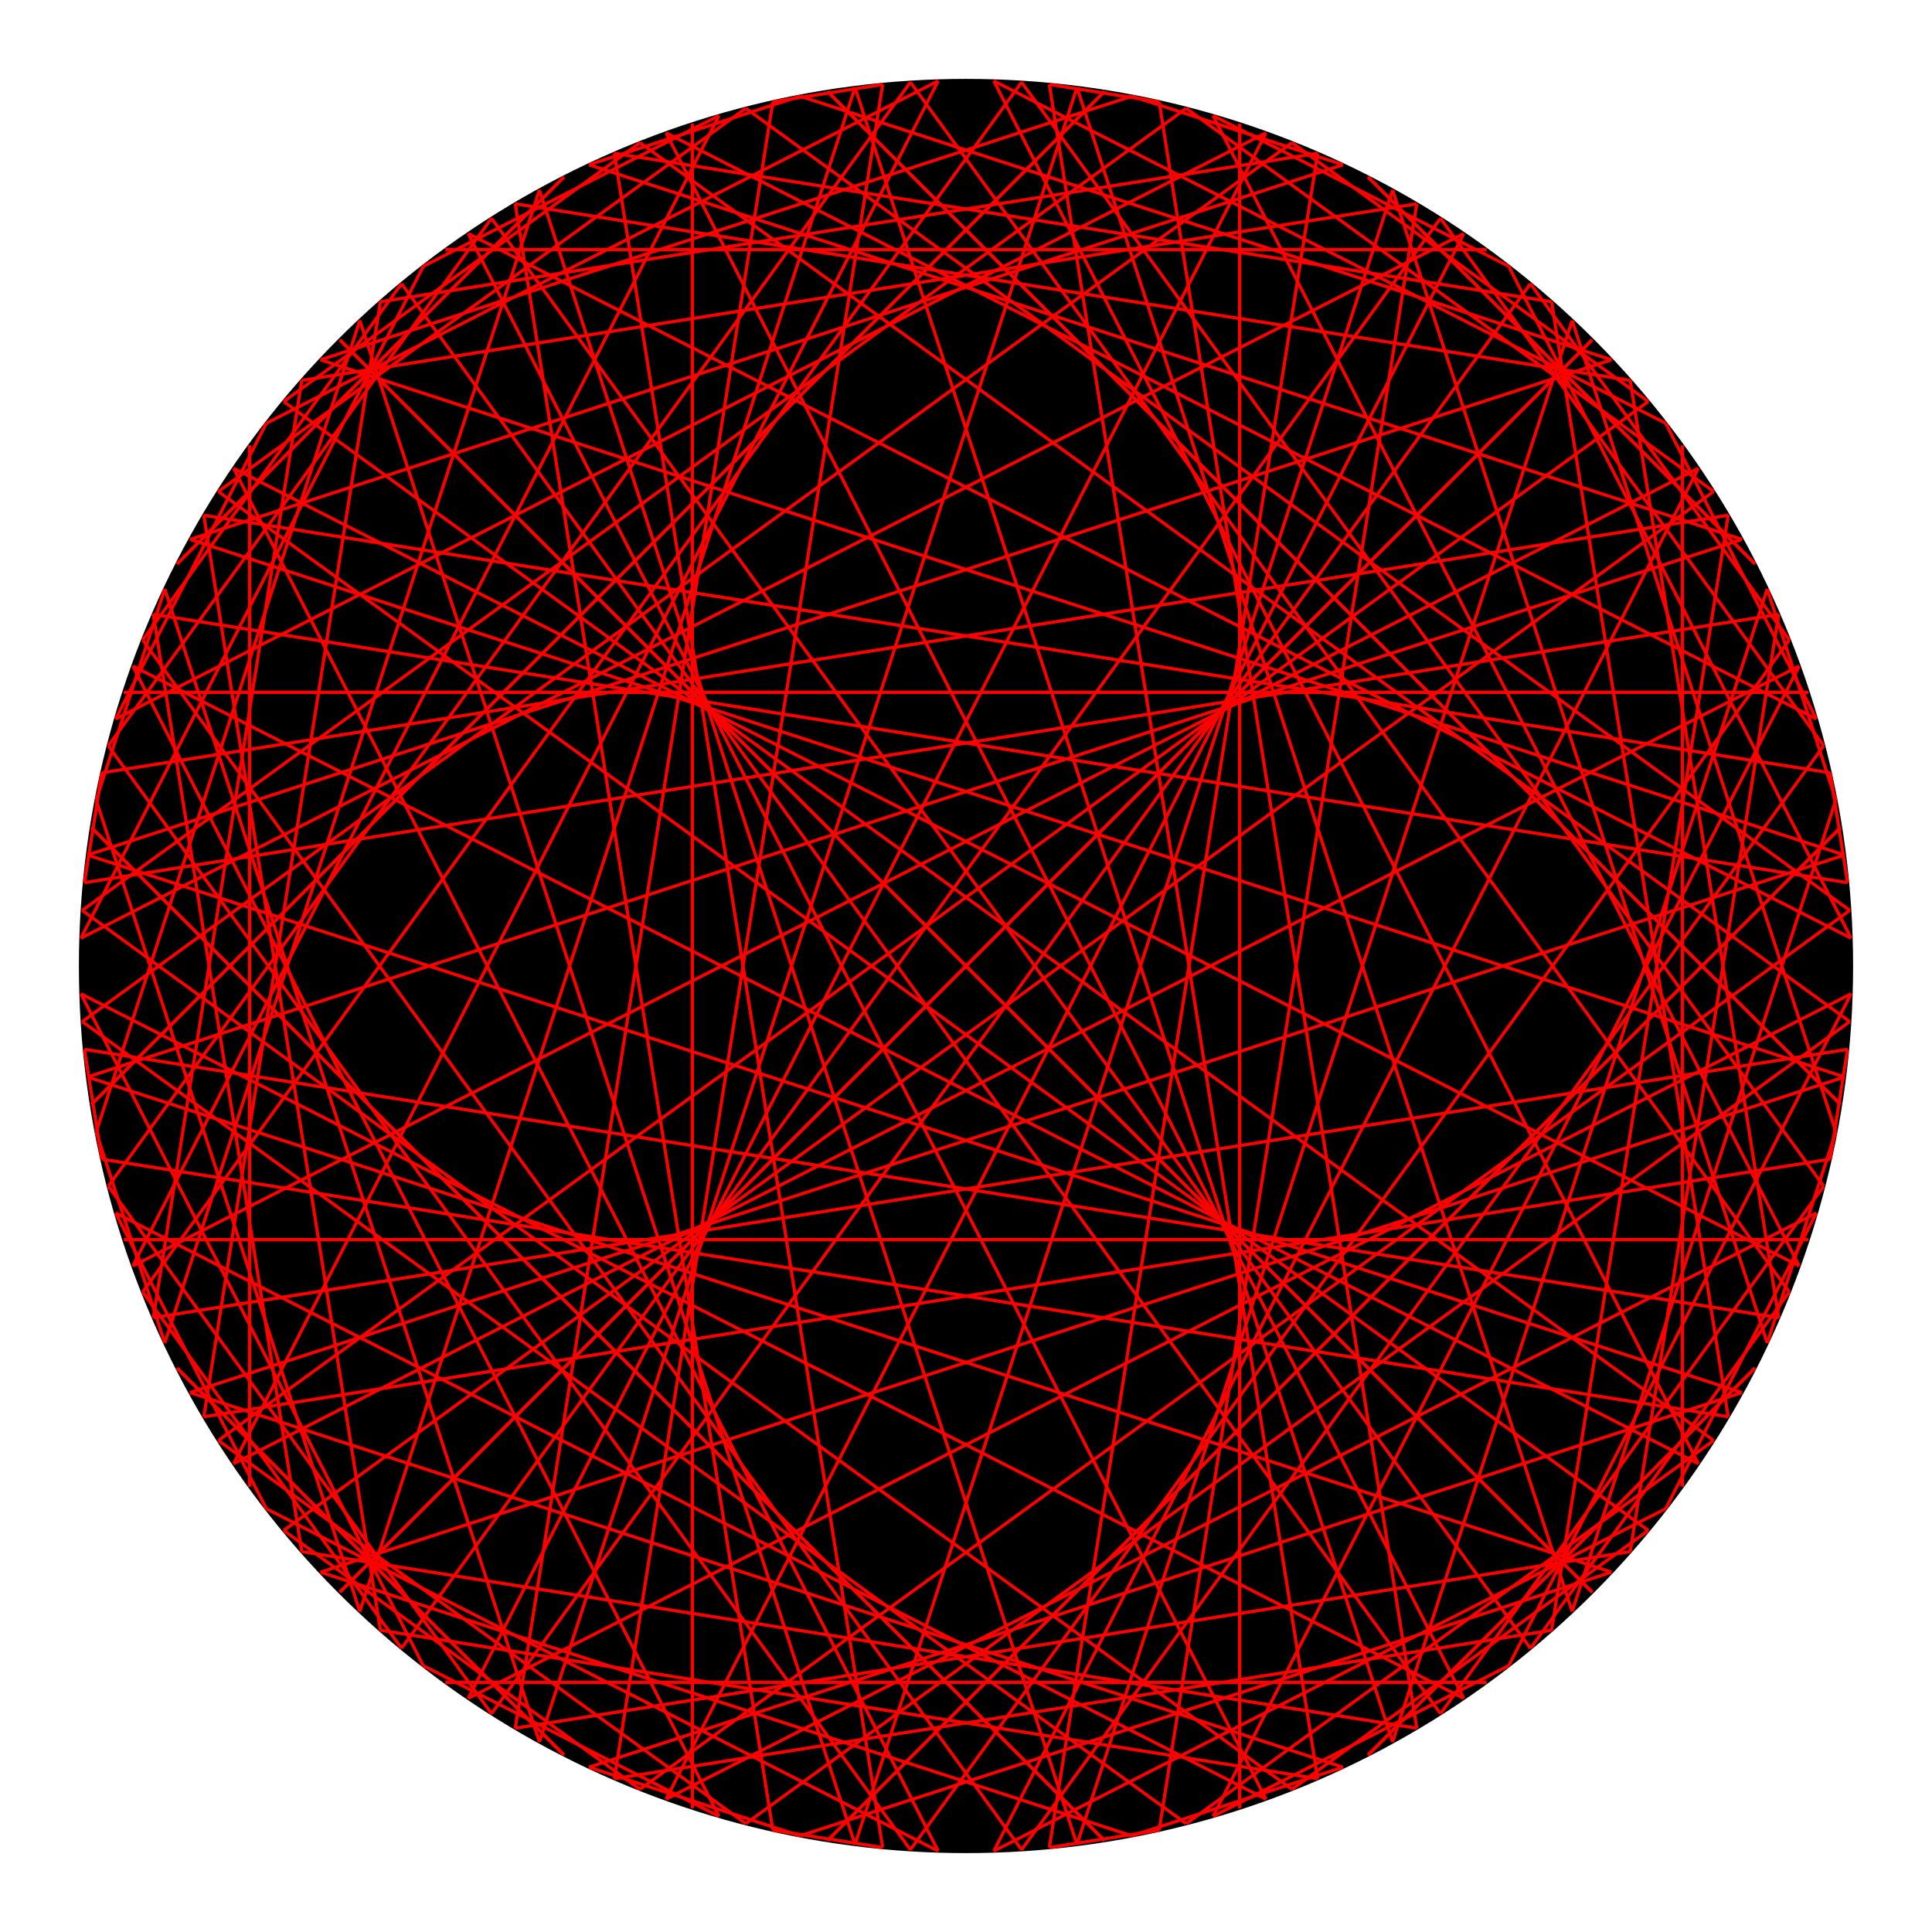 <?xml version="1.0" encoding="utf-8" ?>
<svg baseProfile="full" height="31.75cm" version="1.1" viewBox="0,0,1200,1200" width="31.75cm" xmlns="http://www.w3.org/2000/svg" xmlns:ev="http://www.w3.org/2001/xml-events" xmlns:xlink="http://www.w3.org/1999/xlink"><defs /><circle cx="600.0" cy="600.0" r="550" stroke="black" stroke-width="2" /><g stroke="red" stroke-width="2"><line x1="1150.0" x2="1150.0" y1="600.0" y2="600.0" /><line x1="1149.729" x2="937.099" y1="617.276" y2="1034.585" /><line x1="1148.915" x2="463.221" y1="634.535" y2="1132.721" /><line x1="1147.559" x2="95.235" y1="651.76" y2="818.431" /><line x1="1145.663" x2="118.031" y1="668.933" y2="335.035" /><line x1="1143.229" x2="513.961" y1="686.039" y2="56.771" /><line x1="1140.258" x2="976.501" y1="703.06" y2="199.067" /><line x1="1147.559" x2="1136.754" y1="651.76" y2="719.979" /><line x1="1132.721" x2="894.705" y1="736.779" y2="1064.38" /><line x1="1128.162" x2="413.694" y1="753.445" y2="1117.484" /><line x1="1123.081" x2="76.919" y1="769.959" y2="769.959" /><line x1="1117.484" x2="145.106" y1="786.306" y2="290.854" /><line x1="1111.377" x2="565.465" y1="802.469" y2="51.085" /><line x1="1104.765" x2="1012.561" y1="818.431" y2="236.278" /><line x1="1140.258" x2="1097.655" y1="703.06" y2="834.179" /><line x1="1090.054" x2="849.695" y1="849.695" y2="1090.054" /><line x1="1081.969" x2="365.821" y1="864.965" y2="1097.655" /><line x1="1073.408" x2="63.246" y1="879.973" y2="719.979" /><line x1="1064.38" x2="176.218" y1="894.705" y2="249.417" /><line x1="1054.894" x2="617.276" y1="909.146" y2="50.271" /><line x1="1044.959" x2="1044.959" y1="923.282" y2="276.718" /><line x1="1128.162" x2="1034.585" y1="753.445" y2="937.099" /><line x1="1023.782" x2="802.469" y1="950.583" y2="1111.377" /><line x1="1012.561" x2="320.027" y1="963.722" y2="1073.408" /><line x1="1000.933" x2="54.337" y1="976.501" y2="668.933" /><line x1="988.909" x2="211.091" y1="988.909" y2="211.091" /><line x1="976.501" x2="668.933" y1="1000.933" y2="54.337" /><line x1="963.722" x2="1073.408" y1="1012.561" y2="320.027" /><line x1="1111.377" x2="950.583" y1="802.469" y2="1023.782" /><line x1="937.099" x2="753.445" y1="1034.585" y2="1128.162" /><line x1="923.282" x2="276.718" y1="1044.959" y2="1044.959" /><line x1="909.146" x2="50.271" y1="1054.894" y2="617.276" /><line x1="894.705" x2="249.417" y1="1064.38" y2="176.218" /><line x1="879.973" x2="719.979" y1="1073.408" y2="63.246" /><line x1="864.965" x2="1097.655" y1="1081.969" y2="365.821" /><line x1="1090.054" x2="849.695" y1="849.695" y2="1090.054" /><line x1="834.179" x2="703.06" y1="1097.655" y2="1140.258" /><line x1="818.431" x2="236.278" y1="1104.765" y2="1012.561" /><line x1="802.469" x2="51.085" y1="1111.377" y2="565.465" /><line x1="786.306" x2="290.854" y1="1117.484" y2="145.106" /><line x1="769.959" x2="769.959" y1="1123.081" y2="76.919" /><line x1="753.445" x2="1117.484" y1="1128.162" y2="413.694" /><line x1="1064.38" x2="736.779" y1="894.705" y2="1132.721" /><line x1="719.979" x2="651.76" y1="1136.754" y2="1147.559" /><line x1="703.06" x2="199.067" y1="1140.258" y2="976.501" /><line x1="686.039" x2="56.771" y1="1143.229" y2="513.961" /><line x1="668.933" x2="335.035" y1="1145.663" y2="118.031" /><line x1="651.76" x2="818.431" y1="1147.559" y2="95.235" /><line x1="634.535" x2="1132.721" y1="1148.915" y2="463.221" /><line x1="1034.585" x2="617.276" y1="937.099" y2="1149.729" /><line x1="600" x2="600" y1="1150.0" y2="1150.0" /><line x1="582.724" x2="165.415" y1="1149.729" y2="937.099" /><line x1="565.465" x2="67.279" y1="1148.915" y2="463.221" /><line x1="548.24" x2="381.569" y1="1147.559" y2="95.235" /><line x1="531.067" x2="864.965" y1="1145.663" y2="118.031" /><line x1="513.961" x2="1143.229" y1="1143.229" y2="513.961" /><line x1="1000.933" x2="496.94" y1="976.501" y2="1140.258" /><line x1="548.24" x2="480.021" y1="1147.559" y2="1136.754" /><line x1="463.221" x2="135.62" y1="1132.721" y2="894.705" /><line x1="446.555" x2="82.516" y1="1128.162" y2="413.694" /><line x1="430.041" x2="430.041" y1="1123.081" y2="76.919" /><line x1="413.694" x2="909.146" y1="1117.484" y2="145.106" /><line x1="397.531" x2="1148.915" y1="1111.377" y2="565.465" /><line x1="963.722" x2="381.569" y1="1012.561" y2="1104.765" /><line x1="496.94" x2="365.821" y1="1140.258" y2="1097.655" /><line x1="350.305" x2="109.946" y1="1090.054" y2="849.695" /><line x1="335.035" x2="102.345" y1="1081.969" y2="365.821" /><line x1="320.027" x2="480.021" y1="1073.408" y2="63.246" /><line x1="305.295" x2="950.583" y1="1064.38" y2="176.218" /><line x1="1149.729" x2="290.854" y1="617.276" y2="1054.894" /><line x1="923.282" x2="276.718" y1="1044.959" y2="1044.959" /><line x1="446.555" x2="262.901" y1="1128.162" y2="1034.585" /><line x1="249.417" x2="88.623" y1="1023.782" y2="802.469" /><line x1="236.278" x2="126.592" y1="1012.561" y2="320.027" /><line x1="223.499" x2="531.067" y1="1000.933" y2="54.337" /><line x1="211.091" x2="988.909" y1="988.909" y2="211.091" /><line x1="1145.663" x2="199.067" y1="668.933" y2="976.501" /><line x1="879.973" x2="187.439" y1="1073.408" y2="963.722" /><line x1="397.531" x2="176.218" y1="1111.377" y2="950.583" /><line x1="165.415" x2="71.838" y1="937.099" y2="753.445" /><line x1="155.041" x2="155.041" y1="923.282" y2="276.718" /><line x1="145.106" x2="582.724" y1="909.146" y2="50.271" /><line x1="135.62" x2="1023.782" y1="894.705" y2="249.417" /><line x1="1136.754" x2="126.592" y1="719.979" y2="879.973" /><line x1="834.179" x2="118.031" y1="1097.655" y2="864.965" /><line x1="350.305" x2="109.946" y1="1090.054" y2="849.695" /><line x1="102.345" x2="59.742" y1="834.179" y2="703.06" /><line x1="95.235" x2="187.439" y1="818.431" y2="236.278" /><line x1="88.623" x2="634.535" y1="802.469" y2="51.085" /><line x1="82.516" x2="1054.894" y1="786.306" y2="290.854" /><line x1="1123.081" x2="76.919" y1="769.959" y2="769.959" /><line x1="786.306" x2="71.838" y1="1117.484" y2="753.445" /><line x1="305.295" x2="67.279" y1="1064.38" y2="736.779" /><line x1="63.246" x2="52.441" y1="719.979" y2="651.76" /><line x1="59.742" x2="223.499" y1="703.06" y2="199.067" /><line x1="56.771" x2="686.039" y1="686.039" y2="56.771" /><line x1="54.337" x2="1081.969" y1="668.933" y2="335.035" /><line x1="1104.765" x2="52.441" y1="818.431" y2="651.76" /><line x1="736.779" x2="51.085" y1="1132.721" y2="634.535" /><line x1="262.901" x2="50.271" y1="1034.585" y2="617.276" /><line x1="50.0" x2="50.0" y1="600" y2="600" /><line x1="50.271" x2="262.901" y1="582.724" y2="165.415" /><line x1="51.085" x2="736.779" y1="565.465" y2="67.279" /><line x1="52.441" x2="1104.765" y1="548.24" y2="381.569" /><line x1="1081.969" x2="54.337" y1="864.965" y2="531.067" /><line x1="686.039" x2="56.771" y1="1143.229" y2="513.961" /><line x1="223.499" x2="59.742" y1="1000.933" y2="496.94" /><line x1="52.441" x2="63.246" y1="548.24" y2="480.021" /><line x1="67.279" x2="305.295" y1="463.221" y2="135.62" /><line x1="71.838" x2="786.306" y1="446.555" y2="82.516" /><line x1="76.919" x2="1123.081" y1="430.041" y2="430.041" /><line x1="1054.894" x2="82.516" y1="909.146" y2="413.694" /><line x1="634.535" x2="88.623" y1="1148.915" y2="397.531" /><line x1="187.439" x2="95.235" y1="963.722" y2="381.569" /><line x1="59.742" x2="102.345" y1="496.94" y2="365.821" /><line x1="109.946" x2="350.305" y1="350.305" y2="109.946" /><line x1="118.031" x2="834.179" y1="335.035" y2="102.345" /><line x1="126.592" x2="1136.754" y1="320.027" y2="480.021" /><line x1="1023.782" x2="135.62" y1="950.583" y2="305.295" /><line x1="582.724" x2="145.106" y1="1149.729" y2="290.854" /><line x1="155.041" x2="155.041" y1="923.282" y2="276.718" /><line x1="71.838" x2="165.415" y1="446.555" y2="262.901" /><line x1="176.218" x2="397.531" y1="249.417" y2="88.623" /><line x1="187.439" x2="879.973" y1="236.278" y2="126.592" /><line x1="199.067" x2="1145.663" y1="223.499" y2="531.067" /><line x1="988.909" x2="211.091" y1="988.909" y2="211.091" /><line x1="531.067" x2="223.499" y1="1145.663" y2="199.067" /><line x1="126.592" x2="236.278" y1="879.973" y2="187.439" /><line x1="88.623" x2="249.417" y1="397.531" y2="176.218" /><line x1="262.901" x2="446.555" y1="165.415" y2="71.838" /><line x1="276.718" x2="923.282" y1="155.041" y2="155.041" /><line x1="290.854" x2="1149.729" y1="145.106" y2="582.724" /><line x1="950.583" x2="305.295" y1="1023.782" y2="135.62" /><line x1="480.021" x2="320.027" y1="1136.754" y2="126.592" /><line x1="102.345" x2="335.035" y1="834.179" y2="118.031" /><line x1="109.946" x2="350.305" y1="350.305" y2="109.946" /><line x1="365.821" x2="496.94" y1="102.345" y2="59.742" /><line x1="381.569" x2="963.722" y1="95.235" y2="187.439" /><line x1="1148.915" x2="397.531" y1="634.535" y2="88.623" /><line x1="909.146" x2="413.694" y1="1054.894" y2="82.516" /><line x1="430.041" x2="430.041" y1="1123.081" y2="76.919" /><line x1="82.516" x2="446.555" y1="786.306" y2="71.838" /><line x1="135.62" x2="463.221" y1="305.295" y2="67.279" /><line x1="480.021" x2="548.24" y1="63.246" y2="52.441" /><line x1="496.94" x2="1000.933" y1="59.742" y2="223.499" /><line x1="1143.229" x2="513.961" y1="686.039" y2="56.771" /><line x1="864.965" x2="531.067" y1="1081.969" y2="54.337" /><line x1="381.569" x2="548.24" y1="1104.765" y2="52.441" /><line x1="67.279" x2="565.465" y1="736.779" y2="51.085" /><line x1="165.415" x2="582.724" y1="262.901" y2="50.271" /><line x1="600" x2="600" y1="50.0" y2="50.0" /><line x1="617.276" x2="1034.585" y1="50.271" y2="262.901" /><line x1="1132.721" x2="634.535" y1="736.779" y2="51.085" /><line x1="818.431" x2="651.76" y1="1104.765" y2="52.441" /><line x1="335.035" x2="668.933" y1="1081.969" y2="54.337" /><line x1="56.771" x2="686.039" y1="686.039" y2="56.771" /><line x1="199.067" x2="703.06" y1="223.499" y2="59.742" /><line x1="651.76" x2="719.979" y1="52.441" y2="63.246" /><line x1="736.779" x2="1064.38" y1="67.279" y2="305.295" /><line x1="1117.484" x2="753.445" y1="786.306" y2="71.838" /><line x1="769.959" x2="769.959" y1="1123.081" y2="76.919" /><line x1="290.854" x2="786.306" y1="1054.894" y2="82.516" /><line x1="51.085" x2="802.469" y1="634.535" y2="88.623" /><line x1="236.278" x2="818.431" y1="187.439" y2="95.235" /><line x1="703.06" x2="834.179" y1="59.742" y2="102.345" /><line x1="849.695" x2="1090.054" y1="109.946" y2="350.305" /><line x1="1097.655" x2="864.965" y1="834.179" y2="118.031" /><line x1="719.979" x2="879.973" y1="1136.754" y2="126.592" /><line x1="249.417" x2="894.705" y1="1023.782" y2="135.62" /><line x1="50.271" x2="909.146" y1="582.724" y2="145.106" /><line x1="276.718" x2="923.282" y1="155.041" y2="155.041" /><line x1="753.445" x2="937.099" y1="71.838" y2="165.415" /><line x1="950.583" x2="1111.377" y1="176.218" y2="397.531" /><line x1="1073.408" x2="963.722" y1="879.973" y2="187.439" /><line x1="668.933" x2="976.501" y1="1145.663" y2="199.067" /><line x1="211.091" x2="988.909" y1="988.909" y2="211.091" /><line x1="54.337" x2="1000.933" y1="531.067" y2="223.499" /><line x1="320.027" x2="1012.561" y1="126.592" y2="236.278" /><line x1="802.469" x2="1023.782" y1="88.623" y2="249.417" /><line x1="1034.585" x2="1128.162" y1="262.901" y2="446.555" /><line x1="1044.959" x2="1044.959" y1="923.282" y2="276.718" /><line x1="617.276" x2="1054.894" y1="1149.729" y2="290.854" /><line x1="176.218" x2="1064.38" y1="950.583" y2="305.295" /><line x1="63.246" x2="1073.408" y1="480.021" y2="320.027" /><line x1="365.821" x2="1081.969" y1="102.345" y2="335.035" /><line x1="849.695" x2="1090.054" y1="109.946" y2="350.305" /><line x1="1097.655" x2="1140.258" y1="365.821" y2="496.94" /><line x1="1012.561" x2="1104.765" y1="963.722" y2="381.569" /><line x1="565.465" x2="1111.377" y1="1148.915" y2="397.531" /><line x1="145.106" x2="1117.484" y1="909.146" y2="413.694" /><line x1="76.919" x2="1123.081" y1="430.041" y2="430.041" /><line x1="413.694" x2="1128.162" y1="82.516" y2="446.555" /><line x1="894.705" x2="1132.721" y1="135.62" y2="463.221" /><line x1="1136.754" x2="1147.559" y1="480.021" y2="548.24" /><line x1="976.501" x2="1140.258" y1="1000.933" y2="496.94" /><line x1="513.961" x2="1143.229" y1="1143.229" y2="513.961" /><line x1="118.031" x2="1145.663" y1="864.965" y2="531.067" /><line x1="95.235" x2="1147.559" y1="381.569" y2="548.24" /><line x1="463.221" x2="1148.915" y1="67.279" y2="565.465" /><line x1="937.099" x2="1149.729" y1="165.415" y2="582.724" /></g></svg>